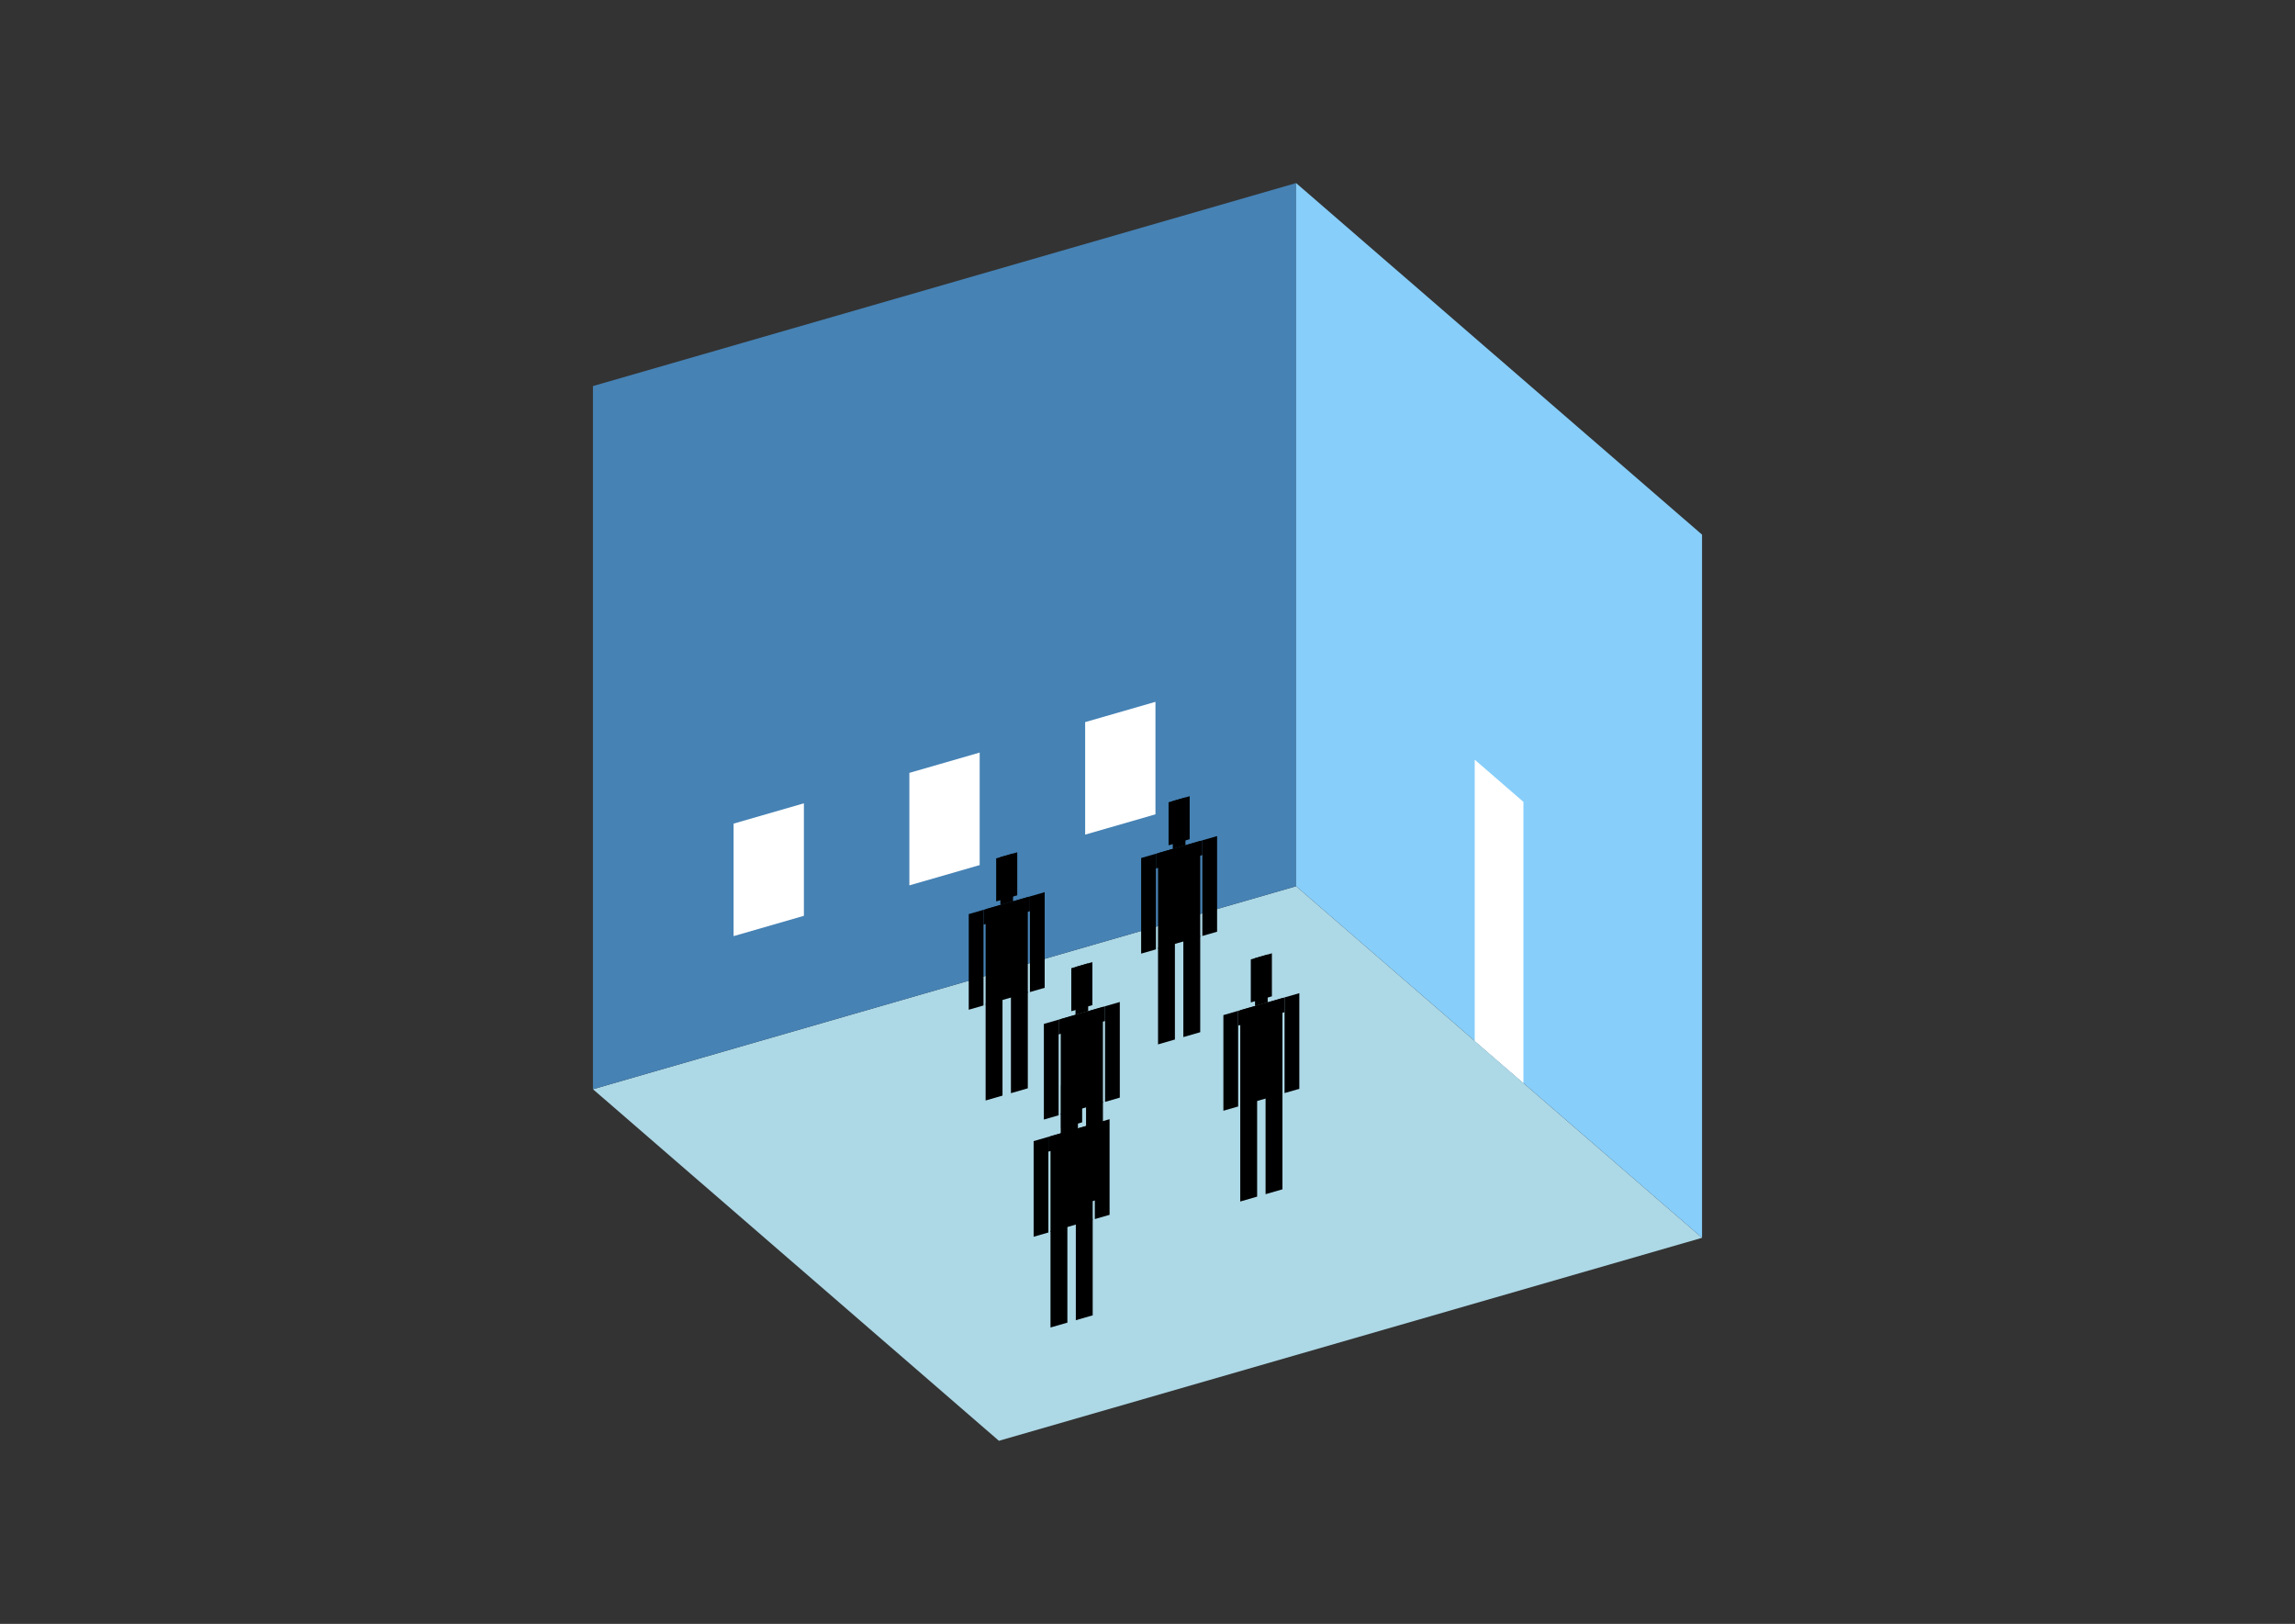<?xml version="1.0" encoding="UTF-8"?>
<svg
  xmlns="http://www.w3.org/2000/svg"
  width="848"
  height="600"
  style="background-color:white"
>
  <rect width="100%" height="100%" fill="#333333" stroke="none"/>
  <polygon fill="lightblue" points="369.096,532.356 219.096,402.452 478.904,327.452 628.904,457.356" />
  <polygon fill="steelblue" points="219.096,402.452 219.096,142.644 478.904,67.644 478.904,327.452" />
  <polygon fill="lightskyblue" points="628.904,457.356 628.904,197.548 478.904,67.644 478.904,327.452" />
  <polygon fill="white" points="562.904,400.198 562.904,296.275 544.904,280.687 544.904,384.61" />
  <polygon fill="white" points="271.058,345.883 271.058,304.313 297.038,296.813 297.038,338.383" />
  <polygon fill="white" points="336.01,327.133 336.01,285.563 361.99,278.063 361.99,319.633" />
  <polygon fill="white" points="400.962,308.383 400.962,266.813 426.942,259.313 426.942,300.883" />
  <polygon fill="hsl(324.0,50.0%,70.716%)" points="427.892,385.886 427.892,350.198 434.127,348.398 434.127,384.086" />
  <polygon fill="hsl(324.0,50.0%,70.716%)" points="443.48,381.386 443.48,345.698 437.245,347.498 437.245,383.186" />
  <polygon fill="hsl(324.0,50.0%,70.716%)" points="421.656,352.352 421.656,317.018 427.112,315.443 427.112,350.777" />
  <polygon fill="hsl(324.0,50.0%,70.716%)" points="444.26,345.827 444.26,310.493 449.716,308.918 449.716,344.252" />
  <polygon fill="hsl(324.0,50.0%,70.716%)" points="427.112,320.899 427.112,315.443 444.26,310.493 444.26,315.949" />
  <polygon fill="hsl(324.0,50.0%,70.716%)" points="427.892,350.552 427.892,315.218 443.48,310.718 443.48,346.052" />
  <polygon fill="hsl(324.0,50.0%,70.716%)" points="431.789,312.326 431.789,296.426 439.583,294.176 439.583,310.076" />
  <polygon fill="hsl(324.0,50.0%,70.716%)" points="433.348,313.643 433.348,295.976 438.024,294.626 438.024,312.293" />
  <polygon fill="hsl(324.0,50.0%,70.042%)" points="364.186,406.612 364.186,370.925 370.422,369.125 370.422,404.812" />
  <polygon fill="hsl(324.0,50.0%,70.042%)" points="379.775,402.112 379.775,366.425 373.539,368.225 373.539,403.912" />
  <polygon fill="hsl(324.0,50.0%,70.042%)" points="357.951,373.078 357.951,337.744 363.407,336.169 363.407,371.503" />
  <polygon fill="hsl(324.0,50.0%,70.042%)" points="380.554,366.553 380.554,331.219 386.01,329.644 386.01,364.978" />
  <polygon fill="hsl(324.0,50.0%,70.042%)" points="363.407,341.625 363.407,336.169 380.554,331.219 380.554,336.675" />
  <polygon fill="hsl(324.0,50.0%,70.042%)" points="364.186,371.278 364.186,335.944 379.775,331.444 379.775,366.778" />
  <polygon fill="hsl(324.0,50.0%,70.042%)" points="368.083,333.053 368.083,317.152 375.877,314.902 375.877,330.803" />
  <polygon fill="hsl(324.0,50.0%,70.042%)" points="369.642,334.369 369.642,316.702 374.319,315.352 374.319,333.019" />
  <polygon fill="hsl(324.0,50.0%,56.014%)" points="391.942,447.193 391.942,411.506 398.177,409.706 398.177,445.393" />
  <polygon fill="hsl(324.0,50.0%,56.014%)" points="407.531,442.693 407.531,407.006 401.295,408.806 401.295,444.493" />
  <polygon fill="hsl(324.0,50.0%,56.014%)" points="385.707,413.659 385.707,378.325 391.163,376.75 391.163,412.084" />
  <polygon fill="hsl(324.0,50.0%,56.014%)" points="408.31,407.134 408.31,371.8 413.766,370.225 413.766,405.559" />
  <polygon fill="hsl(324.0,50.0%,56.014%)" points="391.163,382.206 391.163,376.75 408.31,371.8 408.31,377.256" />
  <polygon fill="hsl(324.0,50.0%,56.014%)" points="391.942,411.859 391.942,376.525 407.531,372.025 407.531,407.359" />
  <polygon fill="hsl(324.0,50.0%,56.014%)" points="395.839,373.633 395.839,357.733 403.633,355.483 403.633,371.383" />
  <polygon fill="hsl(324.0,50.0%,56.014%)" points="397.398,374.95 397.398,357.283 402.075,355.933 402.075,373.6" />
  <polygon fill="hsl(324.0,50.0%,51.427%)" points="458.275,443.934 458.275,408.247 464.511,406.447 464.511,442.134" />
  <polygon fill="hsl(324.0,50.0%,51.427%)" points="473.864,439.434 473.864,403.747 467.628,405.547 467.628,441.234" />
  <polygon fill="hsl(324.0,50.0%,51.427%)" points="452.04,410.4 452.04,375.066 457.496,373.491 457.496,408.825" />
  <polygon fill="hsl(324.0,50.0%,51.427%)" points="474.643,403.875 474.643,368.541 480.099,366.966 480.099,402.3" />
  <polygon fill="hsl(324.0,50.0%,51.427%)" points="457.496,378.947 457.496,373.491 474.643,368.541 474.643,373.997" />
  <polygon fill="hsl(324.0,50.0%,51.427%)" points="458.275,408.6 458.275,373.266 473.864,368.766 473.864,404.1" />
  <polygon fill="hsl(324.0,50.0%,51.427%)" points="462.172,370.375 462.172,354.474 469.967,352.224 469.967,368.125" />
  <polygon fill="hsl(324.0,50.0%,51.427%)" points="463.731,371.691 463.731,354.024 468.408,352.674 468.408,370.341" />
  <polygon fill="hsl(324.0,50.0%,43.829%)" points="388.163,490.493 388.163,454.806 394.399,453.006 394.399,488.693" />
  <polygon fill="hsl(324.0,50.0%,43.829%)" points="403.752,485.993 403.752,450.306 397.516,452.106 397.516,487.793" />
  <polygon fill="hsl(324.0,50.0%,43.829%)" points="381.928,456.959 381.928,421.625 387.384,420.05 387.384,455.384" />
  <polygon fill="hsl(324.0,50.0%,43.829%)" points="404.531,450.434 404.531,415.1 409.987,413.525 409.987,448.859" />
  <polygon fill="hsl(324.0,50.0%,43.829%)" points="387.384,425.506 387.384,420.05 404.531,415.1 404.531,420.556" />
  <polygon fill="hsl(324.0,50.0%,43.829%)" points="388.163,455.159 388.163,419.825 403.752,415.325 403.752,450.659" />
  <polygon fill="hsl(324.0,50.0%,43.829%)" points="392.06,416.934 392.06,401.033 399.854,398.783 399.854,414.684" />
  <polygon fill="hsl(324.0,50.0%,43.829%)" points="393.619,418.25 393.619,400.583 398.296,399.233 398.296,416.9" />
</svg>

